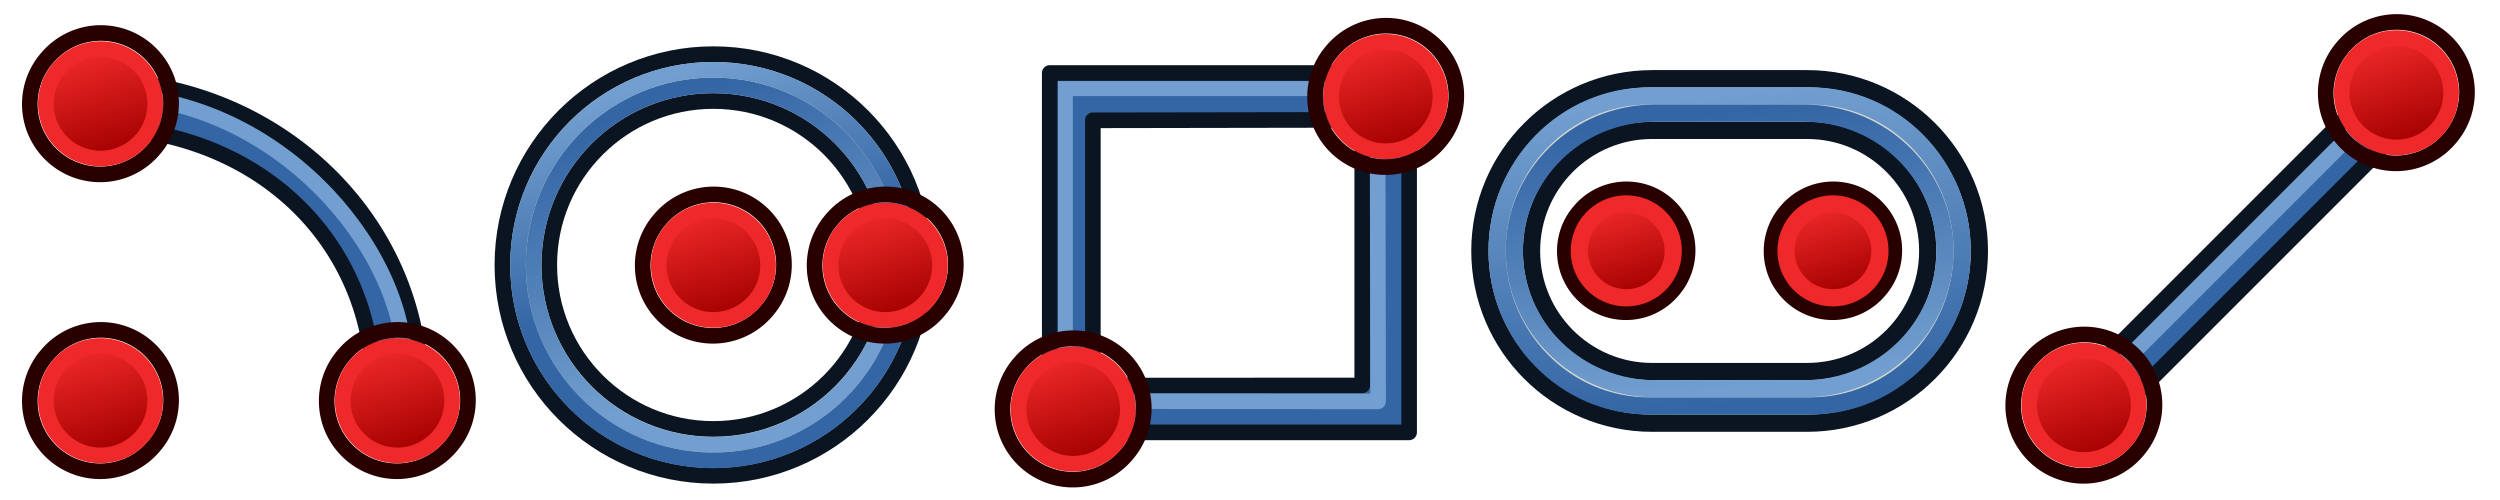<?xml version="1.0" encoding="UTF-8" standalone="no"?>
<svg
   width="320"
   height="64"
   id="svg2918"
   version="1.1"
   sodipodi:docname="Sketcher_ConstructionButton_Constr.svg"
   inkscape:version="1.1-beta1 (77e7b44db3, 2021-03-28)"
   xmlns:inkscape="http://www.inkscape.org/namespaces/inkscape"
   xmlns:sodipodi="http://sodipodi.sourceforge.net/DTD/sodipodi-0.dtd"
   xmlns:xlink="http://www.w3.org/1999/xlink"
   xmlns="http://www.w3.org/2000/svg"
   xmlns:svg="http://www.w3.org/2000/svg"
   xmlns:rdf="http://www.w3.org/1999/02/22-rdf-syntax-ns#"
   xmlns:cc="http://creativecommons.org/ns#"
   xmlns:dc="http://purl.org/dc/elements/1.1/">
  <sodipodi:namedview
     id="namedview46"
     pagecolor="#505050"
     bordercolor="#eeeeee"
     borderopacity="1"
     objecttolerance="10.0"
     gridtolerance="10.0"
     guidetolerance="10.0"
     inkscape:pageshadow="0"
     inkscape:pageopacity="0"
     inkscape:pagecheckerboard="0"
     showgrid="false"
     inkscape:zoom="1.035801"
     inkscape:cx="137.5747"
     inkscape:cy="-25.101348"
     inkscape:window-width="1500"
     inkscape:window-height="978"
     inkscape:window-x="-6"
     inkscape:window-y="-6"
     inkscape:window-maximized="1"
     inkscape:current-layer="svg2918" />
  <defs
     id="defs2920">
    <radialGradient
       xlink:href="#linearGradient3144"
       id="radialGradient3191"
       gradientUnits="userSpaceOnUse"
       gradientTransform="matrix(1,0,0,0.699,0,202.829)"
       cx="225.264"
       cy="672.797"
       fx="225.264"
       fy="672.797"
       r="34.345" />
    <linearGradient
       id="linearGradient3144">
      <stop
         style="stop-color:#ffffff;stop-opacity:1"
         offset="0"
         id="stop3146" />
      <stop
         style="stop-color:#ffffff;stop-opacity:0"
         offset="1"
         id="stop3148" />
    </linearGradient>
    <radialGradient
       xlink:href="#linearGradient3144"
       id="radialGradient3183"
       gradientUnits="userSpaceOnUse"
       gradientTransform="matrix(1,0,0,0.699,0,202.829)"
       cx="225.264"
       cy="672.797"
       fx="225.264"
       fy="672.797"
       r="34.345" />
    <linearGradient
       xlink:href="#linearGradient3892"
       id="linearGradient3898"
       x1="37.429"
       y1="41.591"
       x2="24.483"
       y2="4.91"
       gradientUnits="userSpaceOnUse"
       gradientTransform="matrix(0.927,0,0,0.927,64.611,7.379)" />
    <linearGradient
       id="linearGradient3892">
      <stop
         style="stop-color:#729fcf;stop-opacity:1"
         offset="0"
         id="stop3894" />
      <stop
         style="stop-color:#3465a4;stop-opacity:1"
         offset="1"
         id="stop3896" />
    </linearGradient>
    <linearGradient
       xlink:href="#linearGradient3850"
       id="linearGradient3856"
       x1="22.843"
       y1="4.824"
       x2="30.784"
       y2="28.645"
       gradientUnits="userSpaceOnUse"
       gradientTransform="matrix(1.008,0,0,1.008,62.29,5.07)" />
    <linearGradient
       id="linearGradient3850">
      <stop
         style="stop-color:#729fcf;stop-opacity:1"
         offset="0"
         id="stop3852" />
      <stop
         style="stop-color:#3465a4;stop-opacity:1"
         offset="1"
         id="stop3854" />
    </linearGradient>
    <linearGradient
       xlink:href="#linearGradient3836-0-7"
       id="linearGradient3801-1-1"
       gradientUnits="userSpaceOnUse"
       x1="-18"
       y1="18"
       x2="-22"
       y2="5" />
    <linearGradient
       id="linearGradient3836-0-7">
      <stop
         style="stop-color:#a40000;stop-opacity:1"
         offset="0"
         id="stop3838-2-4" />
      <stop
         style="stop-color:#ef2929;stop-opacity:1"
         offset="1"
         id="stop3840-5-0" />
    </linearGradient>
    <linearGradient
       xlink:href="#linearGradient3836-0"
       id="linearGradient3801-1"
       gradientUnits="userSpaceOnUse"
       x1="-18"
       y1="18"
       x2="-22"
       y2="5" />
    <linearGradient
       id="linearGradient3836-0">
      <stop
         style="stop-color:#c4a000;stop-opacity:1"
         offset="0"
         id="stop3838-2" />
      <stop
         style="stop-color:#fce94f;stop-opacity:1"
         offset="1"
         id="stop3840-5" />
    </linearGradient>
    <linearGradient
       xlink:href="#linearGradient3836-0-7-7"
       id="linearGradient3801-1-1-6"
       gradientUnits="userSpaceOnUse"
       x1="-18"
       y1="18"
       x2="-22"
       y2="5" />
    <linearGradient
       id="linearGradient3836-0-7-7">
      <stop
         style="stop-color:#a40000;stop-opacity:1"
         offset="0"
         id="stop3838-2-4-5" />
      <stop
         style="stop-color:#ef2929;stop-opacity:1"
         offset="1"
         id="stop3840-5-0-3" />
    </linearGradient>
    <linearGradient
       y2="5"
       x2="-22"
       y1="18"
       x1="-18"
       gradientUnits="userSpaceOnUse"
       id="linearGradient3080"
       xlink:href="#linearGradient3836-0-7-7" />
    <linearGradient
       inkscape:collect="always"
       xlink:href="#linearGradient3836-0-7"
       id="linearGradient996"
       gradientUnits="userSpaceOnUse"
       x1="-18"
       y1="18"
       x2="-22"
       y2="5" />
    <linearGradient
       inkscape:collect="always"
       xlink:href="#linearGradient3836-0-7"
       id="linearGradient998"
       gradientUnits="userSpaceOnUse"
       x1="-18"
       y1="18"
       x2="-22"
       y2="5" />
    <linearGradient
       xlink:href="#linearGradient3838"
       id="linearGradient3844"
       x1="36"
       y1="1039.362"
       x2="32"
       y2="1003.362"
       gradientUnits="userSpaceOnUse"
       gradientTransform="matrix(1.102,0,0,1.102,186.115,-1093.827)" />
    <linearGradient
       id="linearGradient3838">
      <stop
         style="stop-color:#3465a4;stop-opacity:1"
         offset="0"
         id="stop3840" />
      <stop
         style="stop-color:#729fcf;stop-opacity:1"
         offset="1"
         id="stop3842" />
    </linearGradient>
    <linearGradient
       xlink:href="#linearGradient3830"
       id="linearGradient3836"
       x1="36"
       y1="1037.362"
       x2="32"
       y2="1005.362"
       gradientUnits="userSpaceOnUse"
       gradientTransform="matrix(1.102,0,0,1.102,186.115,-1093.827)" />
    <linearGradient
       id="linearGradient3830">
      <stop
         style="stop-color:#729fcf;stop-opacity:1"
         offset="0"
         id="stop3832" />
      <stop
         style="stop-color:#3465a4;stop-opacity:1"
         offset="1"
         id="stop3834" />
    </linearGradient>
    <linearGradient
       inkscape:collect="always"
       xlink:href="#linearGradient3836-0-7"
       id="linearGradient1069"
       gradientUnits="userSpaceOnUse"
       x1="-18"
       y1="18"
       x2="-22"
       y2="5" />
    <linearGradient
       inkscape:collect="always"
       xlink:href="#linearGradient3836-0-7"
       id="linearGradient1071"
       gradientUnits="userSpaceOnUse"
       x1="-18"
       y1="18"
       x2="-22"
       y2="5" />
    <linearGradient
       inkscape:collect="always"
       xlink:href="#linearGradient3836-0-7"
       id="linearGradient1133"
       gradientUnits="userSpaceOnUse"
       x1="-18"
       y1="18"
       x2="-22"
       y2="5" />
    <linearGradient
       inkscape:collect="always"
       xlink:href="#linearGradient3836-0-7"
       id="linearGradient1135"
       gradientUnits="userSpaceOnUse"
       x1="-18"
       y1="18"
       x2="-22"
       y2="5" />
    <linearGradient
       inkscape:collect="always"
       xlink:href="#linearGradient3836-0-7"
       id="linearGradient1137"
       gradientUnits="userSpaceOnUse"
       x1="-18"
       y1="18"
       x2="-22"
       y2="5" />
    <linearGradient
       inkscape:collect="always"
       xlink:href="#linearGradient3836-0-7-7"
       id="linearGradient1529"
       gradientUnits="userSpaceOnUse"
       x1="-18"
       y1="18"
       x2="-22"
       y2="5" />
  </defs>
  <g
     id="g4428"
     transform="matrix(0.146,0,0,0.146,-158.798,-54.365)" />
  <path
     style="fill:none;stroke:#0b1521;stroke-width:8;stroke-linecap:round;stroke-linejoin:round;stroke-miterlimit:4;stroke-dasharray:none;stroke-opacity:1"
     id="path3044"
     d="m 115.306,33.916 c 0,13.247 -10.745,23.985 -24,23.985 -13.255,0 -24,-10.738 -24,-23.985 0,-13.247 10.745,-23.985 24,-23.985 13.255,0 24,10.738 24,23.985 z" />
  <path
     style="fill:none;stroke:#d3d7cf;stroke-width:4;stroke-linecap:round;stroke-linejoin:round;stroke-miterlimit:4;stroke-dasharray:none;stroke-opacity:1"
     id="path3044-2"
     d="m 115.306,33.916 c 0,13.247 -10.745,23.985 -24,23.985 -13.255,0 -24,-10.738 -24,-23.985 0,-13.247 10.745,-23.985 24,-23.985 13.255,0 24,10.738 24,23.985 z" />
  <path
     style="fill:none;stroke:url(#linearGradient3898);stroke-width:2;stroke-linecap:round;stroke-linejoin:round;stroke-miterlimit:4;stroke-dasharray:none;stroke-opacity:1"
     id="path3044-2-4-1"
     d="m 114.305,33.931 c 0,12.703 -10.297,23 -23,23 -12.703,0 -23,-10.297 -23,-23 0,-12.703 10.297,-23 23,-23 12.703,0 23,10.297 23,23 z" />
  <path
     style="fill:none;stroke:url(#linearGradient3856);stroke-width:2;stroke-linecap:round;stroke-linejoin:round;stroke-miterlimit:4;stroke-dasharray:none;stroke-opacity:1"
     id="path3044-2-4"
     d="m 116.305,33.931 c 0,13.807 -11.193,25 -25,25 -13.807,0 -25,-11.193 -25,-25 0,-13.807 11.193,-25 25,-25 13.807,0 25,11.193 25,25 z" />
  <g
     transform="translate(101.311,-18.069)"
     id="g3827-1-9">
    <g
       transform="translate(31.322,40.57)"
       id="g3797-9-4">
      <path
         style="fill:none;stroke:#280000;stroke-width:2;stroke-miterlimit:4;stroke-dasharray:none;stroke-opacity:1"
         id="path4250-71-8"
         d="M -26.156,5.583 A 8.994,8.993 0.02 1 1 -12.494,17.282 8.994,8.993 0.02 1 1 -26.156,5.583 Z" />
      <path
         style="fill:url(#linearGradient3801-1-1);fill-opacity:1;stroke:#ef2929;stroke-width:2;stroke-miterlimit:4;stroke-dasharray:none;stroke-opacity:1"
         id="path4250-7-3-8"
         d="M -24.634,6.894 A 7,7 0 1 1 -14,16 7,7 0 0 1 -24.634,6.894 Z" />
    </g>
  </g>
  <g
     transform="translate(110.633,22.501)"
     id="g3797-9-4-5">
    <path
       style="fill:none;stroke:#280000;stroke-width:2;stroke-miterlimit:4;stroke-dasharray:none;stroke-opacity:1"
       id="path4250-71-8-6"
       d="M -26.156,5.583 A 8.994,8.993 0.02 1 1 -12.494,17.282 8.994,8.993 0.02 1 1 -26.156,5.583 Z" />
    <path
       style="fill:url(#linearGradient3080);fill-opacity:1;stroke:#ef2929;stroke-width:2;stroke-miterlimit:4;stroke-dasharray:none;stroke-opacity:1"
       id="path4250-7-3-8-2"
       d="M -24.634,6.894 A 7,7 0 1 1 -14,16 7,7 0 0 1 -24.634,6.894 Z" />
  </g>
  <path
     id="rect2233"
     d="M 134.366,9.342 V 55.342 h 46 V 9.342 Z m 5.52,6.059 34.48,-0.059 V 49.342 l -34.48,0.009 z"
     style="fill:#3465a4;fill-opacity:1;stroke:#0b1521;stroke-width:2;stroke-linecap:round;stroke-linejoin:round;stroke-miterlimit:4;stroke-dasharray:none;stroke-opacity:1" />
  <path
     style="fill:none;stroke:#729fcf;stroke-width:1.917;stroke-linecap:butt;stroke-linejoin:miter;stroke-opacity:1"
     d="m 179.366,11.342 h -43 v 43"
     id="path3040" />
  <path
     style="fill:none;stroke:#729fcf;stroke-width:2;stroke-linecap:round;stroke-linejoin:round;stroke-opacity:1"
     d="m 139.886,51.348 36.511,0.032 -0.064,-36.076"
     id="path3042" />
  <g
     transform="translate(165.372,-39.663)"
     id="g3827-1">
    <g
       transform="translate(31.322,40.57)"
       id="g3797-9">
      <path
         style="fill:none;stroke:#280000;stroke-width:2;stroke-miterlimit:4;stroke-dasharray:none;stroke-opacity:1"
         id="path4250-71"
         d="M -26.156,5.583 A 8.994,8.993 0.02 1 1 -12.494,17.282 8.994,8.993 0.02 1 1 -26.156,5.583 Z" />
      <path
         style="fill:url(#linearGradient996);fill-opacity:1;stroke:#ef2929;stroke-width:2;stroke-miterlimit:4;stroke-dasharray:none;stroke-opacity:1"
         id="path4250-7-3"
         d="M -24.634,6.894 A 7,7 0 1 1 -14,16 7,7 0 0 1 -24.634,6.894 Z" />
    </g>
  </g>
  <g
     transform="translate(125.366,0.342)"
     id="g3827-1-3">
    <g
       transform="translate(31.322,40.57)"
       id="g3797-9-5">
      <path
         style="fill:none;stroke:#280000;stroke-width:2;stroke-miterlimit:4;stroke-dasharray:none;stroke-opacity:1"
         id="path4250-71-6"
         d="M -26.156,5.583 A 8.994,8.993 0.02 1 1 -12.494,17.282 8.994,8.993 0.02 1 1 -26.156,5.583 Z" />
      <path
         style="fill:url(#linearGradient998);fill-opacity:1;stroke:#ef2929;stroke-width:2;stroke-miterlimit:4;stroke-dasharray:none;stroke-opacity:1"
         id="path4250-7-3-2"
         d="M -24.634,6.894 A 7,7 0 1 1 -14,16 7,7 0 0 1 -24.634,6.894 Z" />
    </g>
  </g>
  <path
     style="fill:none;stroke:#0b1521;stroke-width:8.819;stroke-linecap:round;stroke-linejoin:miter;stroke-miterlimit:1.9;stroke-opacity:1"
     d="m 231.314,13.382 c 10.35,0 18.741,8.391 18.741,18.741 0,10.35 -8.391,18.741 -18.741,18.741 m 0,-37.482 h -19.843 c -10.35,0 -18.741,8.391 -18.741,18.741 0,10.35 8.391,18.741 18.741,18.741 h 19.843"
     id="path3016" />
  <path
     style="fill:none;stroke:#d3d7cf;stroke-width:4.41;stroke-linecap:round;stroke-linejoin:miter;stroke-miterlimit:1.9;stroke-opacity:1"
     d="m 231.314,13.382 c 10.35,0 18.741,8.39 18.741,18.741 0,10.35 -8.391,18.741 -18.741,18.741 m 0,-37.482 h -19.843 c -10.35,0 -18.741,8.39 -18.741,18.741 0,10.35 8.391,18.741 18.741,18.741 h 19.843"
     id="path3016-3" />
  <path
     style="fill:none;stroke:url(#linearGradient3844);stroke-width:2.205;stroke-linecap:round;stroke-linejoin:miter;stroke-miterlimit:1.9;stroke-opacity:1"
     d="m 231.695,12.279 c 10.748,0 19.462,8.884 19.462,19.843 0,10.959 -8.713,19.843 -19.462,19.843 m 0,-39.686 h -20.606 c -10.748,0 -19.462,8.884 -19.462,19.843 0,10.959 8.713,19.843 19.462,19.843 h 20.606"
     id="path3016-3-6" />
  <path
     style="fill:none;stroke:url(#linearGradient3836);stroke-width:2.205;stroke-linecap:round;stroke-linejoin:miter;stroke-miterlimit:1.9;stroke-opacity:1"
     d="m 230.932,14.484 c 9.952,0 18.02,7.897 18.02,17.638 0,9.741 -8.068,17.638 -18.02,17.638 m 0,-35.277 h -19.08 c -9.952,0 -18.02,7.897 -18.02,17.638 0,9.741 8.068,17.638 18.02,17.638 h 19.08"
     id="path3016-3-7" />
  <g
     transform="matrix(0.858,0,0,0.858,197.864,-12.518)"
     id="g3827-1-3-4"
     style="stroke-width:1.284">
    <g
       transform="translate(31.322,40.57)"
       id="g3797-9-5-8"
       style="stroke-width:1.284">
      <path
         style="fill:#ef2929;stroke:#280000;stroke-width:2.568;stroke-miterlimit:4;stroke-dasharray:none;stroke-opacity:1"
         id="path4250-71-6-8"
         d="M -26.156,5.583 A 8.994,8.993 0.02 1 1 -12.494,17.282 8.994,8.993 0.02 1 1 -26.156,5.583 Z" />
      <path
         style="fill:url(#linearGradient1069);fill-opacity:1;stroke:#ef2929;stroke-width:2.568;stroke-miterlimit:4;stroke-dasharray:none;stroke-opacity:1"
         id="path4250-7-3-2-2"
         d="M -24.634,6.894 A 7,7 0 1 1 -14,16 7,7 0 0 1 -24.634,6.894 Z" />
    </g>
  </g>
  <g
     transform="matrix(0.858,0,0,0.858,224.322,-12.518)"
     id="g3827-1-3-7"
     style="stroke-width:1.284">
    <g
       transform="translate(31.322,40.57)"
       id="g3797-9-5-2"
       style="stroke-width:1.284">
      <path
         style="fill:#ef2929;stroke:#280000;stroke-width:2.568;stroke-miterlimit:4;stroke-dasharray:none;stroke-opacity:1"
         id="path4250-71-6-4"
         d="M -26.156,5.583 A 8.994,8.993 0.02 1 1 -12.494,17.282 8.994,8.993 0.02 1 1 -26.156,5.583 Z" />
      <path
         style="fill:url(#linearGradient1071);fill-opacity:1;stroke:#ef2929;stroke-width:2.568;stroke-miterlimit:4;stroke-dasharray:none;stroke-opacity:1"
         id="path4250-7-3-2-29"
         d="M -24.634,6.894 A 7,7 0 1 1 -14,16 7,7 0 0 1 -24.634,6.894 Z" />
    </g>
  </g>
  <path
     style="display:inline;overflow:visible;visibility:visible;fill:#3465a4;fill-opacity:1;fill-rule:evenodd;stroke:#0b1521;stroke-width:2;stroke-linecap:butt;stroke-linejoin:miter;stroke-miterlimit:4;stroke-dasharray:none;stroke-dashoffset:0;stroke-opacity:1;marker:none;enable-background:accumulate"
     d="m 11.862,10.27 v 6 c 20.784,0.151 36,14.214 36,34 0,0.023 1.309,-0.067 1.309,-0.046 l 4.69,0.046 c 0.002,-0.142 5.86e-4,0.142 5.86e-4,0 0,-22.307 -18.653,-40 -42,-40 z"
     id="path2380-7" />
  <path
     style="fill:none;stroke:#729fcf;stroke-width:2;stroke-linecap:butt;stroke-linejoin:miter;stroke-opacity:1"
     d="m 13.862,12.27 c 21,0 38,19 38,35"
     id="path3892" />
  <g
     transform="translate(38.862,-0.73)"
     id="g3827-0">
    <g
       transform="translate(31.322,40.57)"
       id="g3797-7">
      <path
         style="fill:none;stroke:#280000;stroke-width:2;stroke-miterlimit:4;stroke-dasharray:none;stroke-opacity:1"
         id="path4250-6"
         d="M -26.156,5.583 A 8.994,8.993 0.02 1 1 -12.494,17.282 8.994,8.993 0.02 1 1 -26.156,5.583 Z" />
      <path
         style="fill:url(#linearGradient1133);fill-opacity:1;stroke:#ef2929;stroke-width:2;stroke-miterlimit:4;stroke-dasharray:none;stroke-opacity:1"
         id="path4250-7-0"
         d="M -24.634,6.894 A 7,7 0 1 1 -14,16 7,7 0 0 1 -24.634,6.894 Z" />
    </g>
  </g>
  <g
     transform="translate(32.184,39.841)"
     id="g3797-7-2-5">
    <path
       style="fill:none;stroke:#280000;stroke-width:2;stroke-miterlimit:4;stroke-dasharray:none;stroke-opacity:1"
       id="path4250-6-9-7"
       d="M -26.156,5.583 A 8.994,8.993 0.02 1 1 -12.494,17.282 8.994,8.993 0.02 1 1 -26.156,5.583 Z" />
    <path
       style="fill:url(#linearGradient1135);fill-opacity:1;stroke:#ef2929;stroke-width:2;stroke-miterlimit:4;stroke-dasharray:none;stroke-opacity:1"
       id="path4250-7-0-1-8"
       d="M -24.634,6.894 A 7,7 0 1 1 -14,16 7,7 0 0 1 -24.634,6.894 Z" />
  </g>
  <g
     transform="translate(32.184,1.841)"
     id="g3797-7-6">
    <path
       style="fill:none;stroke:#280000;stroke-width:2;stroke-miterlimit:4;stroke-dasharray:none;stroke-opacity:1"
       id="path4250-6-0"
       d="M -26.156,5.583 A 8.994,8.993 0.02 1 1 -12.494,17.282 8.994,8.993 0.02 1 1 -26.156,5.583 Z" />
    <path
       style="fill:url(#linearGradient1137);fill-opacity:1;stroke:#ef2929;stroke-width:2;stroke-miterlimit:4;stroke-dasharray:none;stroke-opacity:1"
       id="path4250-7-0-6"
       d="M -24.634,6.894 A 7,7 0 1 1 -14,16 7,7 0 0 1 -24.634,6.894 Z" />
  </g>
  <path
     style="fill:#3465a4;stroke:#0b1521;stroke-width:2;stroke-linecap:butt;stroke-linejoin:miter;stroke-opacity:1;fill-opacity:1"
     d="m 270.64,53.197 -4.243,-4.243 42.426,-42.426 4.243,4.243 z"
     id="path3061" />
  <path
     style="fill:none;stroke:#729fcf;stroke-width:2;stroke-linecap:butt;stroke-linejoin:miter;stroke-opacity:1"
     d="M 268.734,49.446 309.316,8.864"
     id="path3063" />
  <g
     transform="translate(254.737,-0.143)"
     id="g3827-1-3-1">
    <g
       transform="translate(31.322,40.57)"
       id="g3797-9-5-4">
      <path
         style="fill:none;stroke:#280000;stroke-width:2;stroke-miterlimit:4;stroke-dasharray:none;stroke-opacity:1"
         id="path4250-71-6-60"
         d="M -26.156,5.583 A 8.994,8.993 0.02 1 1 -12.494,17.282 8.994,8.993 0.02 1 1 -26.156,5.583 Z" />
      <path
         style="fill:url(#linearGradient1529);fill-opacity:1;stroke:#ef2929;stroke-width:2;stroke-miterlimit:4;stroke-dasharray:none;stroke-opacity:1"
         id="path4250-7-3-2-8"
         d="M -24.634,6.894 A 7,7 0 1 1 -14,16 7,7 0 0 1 -24.634,6.894 Z" />
    </g>
  </g>
  <g
     transform="translate(294.738,-40.143)"
     id="g3827-1-3-3">
    <g
       transform="translate(31.322,40.57)"
       id="g3797-9-5-5">
      <path
         style="fill:none;stroke:#280000;stroke-width:2;stroke-miterlimit:4;stroke-dasharray:none;stroke-opacity:1"
         id="path4250-71-6-6"
         d="M -26.156,5.583 A 8.994,8.993 0.02 1 1 -12.494,17.282 8.994,8.993 0.02 1 1 -26.156,5.583 Z" />
      <path
         style="fill:url(#linearGradient3801-1-1-6);fill-opacity:1;stroke:#ef2929;stroke-width:2;stroke-miterlimit:4;stroke-dasharray:none;stroke-opacity:1"
         id="path4250-7-3-2-2-3"
         d="M -24.634,6.894 A 7,7 0 1 1 -14,16 7,7 0 0 1 -24.634,6.894 Z" />
    </g>
  </g>
</svg>
